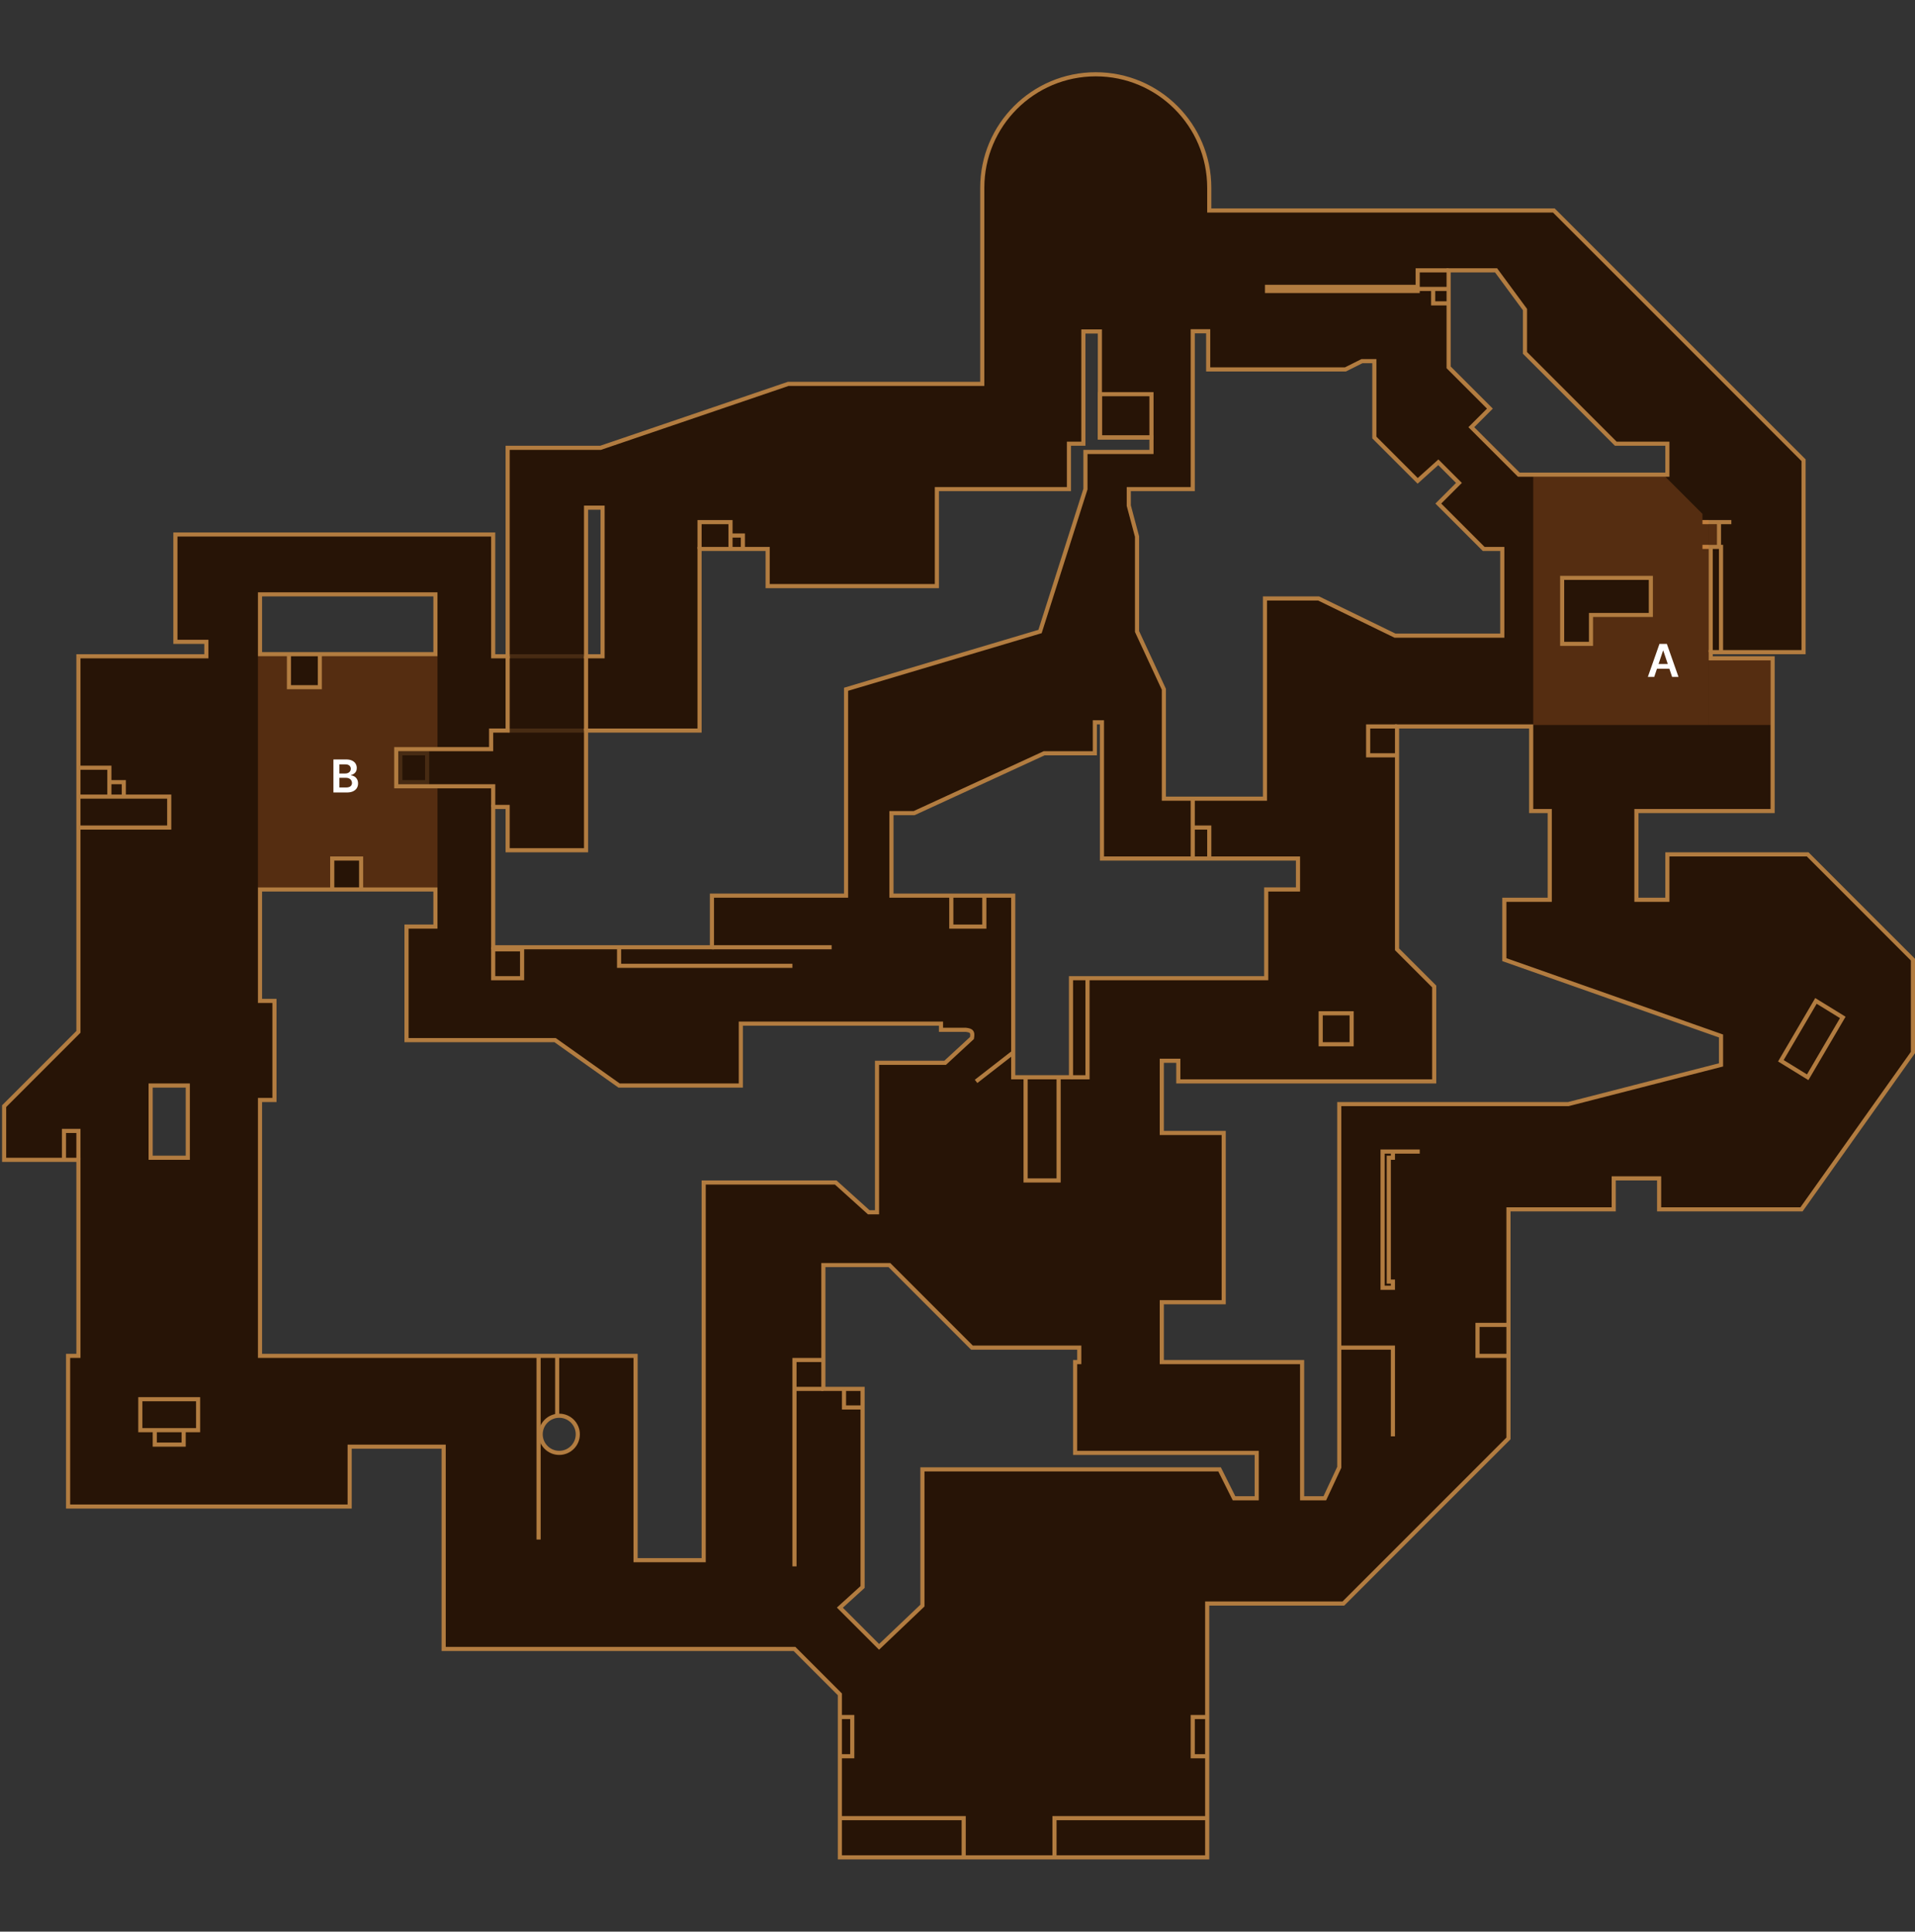 <svg width="464" height="468" viewBox="0 0 464 468" fill="none" xmlns="http://www.w3.org/2000/svg">
<rect x="0" y="0" width="464" height="468" fill="#333333" stroke="none"/>
<path fill-rule="evenodd" clip-rule="evenodd" d="M107.5 399.5V350.5H84.72V365H16.5V328.5H19V281H1V268L19 250V159H50V155.5H42.5V129.5H119.5V159H123V108.5H145.5L191 93H238V45.5C238 30.312 250.312 18 265.5 18C280.688 18 293 30.312 293 45.5V51H376.5L437 111.5V158H414.5V159.5H429.5V196.5H396.5V218H404V207H438L463.5 232.5V255L436.5 293H402V285.5H391V293H365.5V348.5L325.5 388.5H292.5V450H203.5V410.5L192.5 399.5H107.5ZM361 99L356.5 103.5L368 115H404V107.5H391.5L369.5 85.5V75L362.5 65.5H351V89L361 99ZM281.5 330V315.5H296.5V274.5H281.5V257H285.5V262H347.5V239L338.5 230V176H371V196.5H375.5V218H364.5V232.5L417 251V258L380 267.5H324.5V355.5L321 363H315.5V330H281.5ZM282 182V193.5H306.5V145H319.5L338 154H364V133H359.5L348.5 122L353.5 117L348.5 112L343.5 116.5L333 106V87.5H330L326 89.5H292.741V80.256H289V118.5H273.5V122.5L275.5 130V153L282 167V182ZM203.5 389.5L213 399L223.5 389V356H295.5L299 363H304.5V352H260.5V330H261.5V326.5H235.5L215.5 306.5H199.5V336.5H209V384.5L203.5 389.5ZM216 217V197H221.5L253 182.5H265.278V175H267V208H314.5V215.5H306.799V237H259.5V261H245.5V217H216ZM142 123H146V159H142V123ZM63 144V158.5H105.5V144H63ZM119.5 195.5V229.5H172.5V217H205V167L252 153L263 118.5V109.5H279V106H266.5V80.306H262.5V107.5H259V118.5H227V142H186V133H169.5V177H142V206H123V195.5H119.5ZM66.5 266.5H63V328.5H154V378H170.5V286.5H202.5L210.5 293.716H212.5V257.5H229L235.5 251.5C235.795 249.976 235.339 249.646 234 249.5H228V248H179.5V263H164.5H150L134.5 252H98.5V224.5H105.5V215.5H75.5H63V238.5V242.5H66.5V266.5ZM36.5 263H45.5V280.5H36.5V263ZM140 347.5C140 349.985 137.985 352 135.5 352C133.015 352 131 349.985 131 347.5C131 345.015 133.015 343 135.5 343C137.985 343 140 345.015 140 347.5Z" fill="#271406"/>
<path d="M107.5 350.5H108V350H107.5V350.5ZM107.5 399.5H107V400H107.5V399.5ZM84.72 350.5V350H84.22V350.5H84.72ZM84.72 365V365.5H85.22V365H84.72ZM16.5 365H16V365.5H16.5V365ZM16.5 328.5V328H16V328.5H16.5ZM19 328.5V329H19.5V328.5H19ZM19 281H19.5V280.5H19V281ZM1 281H0.5V281.5H1V281ZM1 268L0.646 267.646L0.5 267.793V268H1ZM19 250L19.354 250.354L19.5 250.207V250H19ZM19 159V158.5H18.5V159H19ZM50 159V159.5H50.5V159H50ZM50 155.5H50.5V155H50V155.5ZM42.5 155.5H42V156H42.5V155.5ZM42.5 129.5V129H42V129.5H42.5ZM119.5 129.5H120V129H119.5V129.5ZM119.5 159H119V159.5H119.5V159ZM123 159V159.5H123.5V159H123ZM123 108.5V108H122.5V108.5H123ZM145.5 108.5V109H145.583L145.661 108.973L145.5 108.5ZM191 93V92.5H190.917L190.839 92.527L191 93ZM238 93V93.5H238.5V93H238ZM293 51H292.5V51.5H293V51ZM376.5 51L376.854 50.646L376.707 50.5H376.5V51ZM437 111.5H437.5V111.293L437.354 111.146L437 111.5ZM437 158V158.5H437.5V158H437ZM414.5 158V157.5H414V158H414.5ZM414.5 159.5H414V160H414.5V159.5ZM429.5 159.5H430V159H429.5V159.5ZM429.5 196.5V197H430V196.5H429.5ZM396.5 196.5V196H396V196.5H396.5ZM396.5 218H396V218.5H396.5V218ZM404 218V218.5H404.5V218H404ZM404 207V206.5H403.5V207H404ZM438 207L438.354 206.646L438.207 206.5H438V207ZM463.5 232.5H464V232.293L463.854 232.146L463.5 232.5ZM463.5 255L463.908 255.29L464 255.16V255H463.5ZM436.5 293V293.5H436.758L436.908 293.29L436.5 293ZM402 293H401.5V293.5H402V293ZM402 285.5H402.5V285H402V285.5ZM391 285.5V285H390.5V285.5H391ZM391 293V293.5H391.5V293H391ZM365.5 293V292.5H365V293H365.5ZM365.5 348.5L365.854 348.854L366 348.707V348.5H365.5ZM325.5 388.5V389H325.707L325.854 388.854L325.5 388.5ZM292.5 388.5V388H292V388.5H292.5ZM292.5 450V450.5H293V450H292.5ZM203.5 450H203V450.5H203.5V450ZM203.5 410.5H204V410.293L203.854 410.146L203.5 410.5ZM192.5 399.5L192.854 399.146L192.707 399H192.5V399.5ZM356.5 103.5L356.146 103.146L355.793 103.5L356.146 103.854L356.5 103.5ZM361 99L361.354 99.354L361.707 99L361.354 98.646L361 99ZM368 115L367.646 115.354L367.793 115.5H368V115ZM404 115V115.5H404.5V115H404ZM404 107.5H404.5V107H404V107.5ZM391.5 107.5L391.146 107.854L391.293 108H391.5V107.5ZM369.5 85.5H369V85.707L369.146 85.854L369.5 85.5ZM369.5 75H370V74.836L369.903 74.703L369.5 75ZM362.5 65.5L362.903 65.203L362.753 65H362.5V65.5ZM351 65.5V65H350.5V65.5H351ZM351 89H350.5V89.207L350.646 89.354L351 89ZM281.5 315.5V315H281V315.5H281.5ZM281.5 330H281V330.5H281.5V330ZM296.5 315.5V316H297V315.5H296.5ZM296.5 274.5H297V274H296.5V274.5ZM281.5 274.5H281V275H281.5V274.5ZM281.5 257V256.5H281V257H281.5ZM285.5 257H286V256.5H285.5V257ZM285.5 262H285V262.5H285.5V262ZM347.5 262V262.5H348V262H347.5ZM347.5 239H348V238.793L347.854 238.646L347.5 239ZM338.5 230H338V230.207L338.146 230.354L338.5 230ZM338.5 176V175.5H338V176H338.5ZM371 176H371.5V175.5H371V176ZM371 196.5H370.5V197H371V196.5ZM375.5 196.5H376V196H375.5V196.5ZM375.5 218V218.5H376V218H375.5ZM364.5 218V217.5H364V218H364.5ZM364.5 232.5H364V232.854L364.334 232.972L364.5 232.5ZM417 251H417.5V250.646L417.166 250.528L417 251ZM417 258L417.124 258.484L417.5 258.388V258H417ZM380 267.5V268H380.063L380.124 267.984L380 267.5ZM324.5 267.5V267H324V267.5H324.5ZM324.5 355.5L324.953 355.711L325 355.611V355.5H324.5ZM321 363V363.5H321.318L321.453 363.211L321 363ZM315.5 363H315V363.5H315.5V363ZM315.5 330H316V329.5H315.5V330ZM282 193.5H281.5V194H282V193.5ZM306.5 193.5V194H307V193.5H306.5ZM306.5 145V144.5H306V145H306.5ZM319.5 145L319.719 144.55L319.615 144.5H319.5V145ZM338 154L337.781 154.45L337.885 154.5H338V154ZM364 154V154.5H364.5V154H364ZM364 133H364.5V132.5H364V133ZM359.5 133L359.146 133.354L359.293 133.5H359.5V133ZM348.5 122L348.146 121.646L347.793 122L348.146 122.354L348.5 122ZM353.5 117L353.854 117.354L354.207 117L353.854 116.646L353.5 117ZM348.5 112L348.854 111.646L348.518 111.311L348.166 111.628L348.5 112ZM343.5 116.5L343.146 116.854L343.482 117.189L343.834 116.872L343.5 116.5ZM333 106H332.5V106.207L332.646 106.354L333 106ZM333 87.5H333.5V87H333V87.5ZM330 87.5V87H329.882L329.776 87.053L330 87.5ZM326 89.5V90H326.118L326.224 89.947L326 89.5ZM292.741 89.5H292.241V90H292.741V89.5ZM292.741 80.256H293.241V79.756H292.741V80.256ZM289 80.256V79.756H288.5V80.256H289ZM289 118.5V119H289.5V118.5H289ZM273.5 118.5V118H273V118.5H273.5ZM273.5 122.5H273V122.566L273.017 122.629L273.5 122.5ZM275.5 130H276V129.934L275.983 129.871L275.5 130ZM275.5 153H275V153.11L275.047 153.211L275.5 153ZM282 167H282.5V166.89L282.453 166.789L282 167ZM213 399L212.646 399.354L212.991 399.699L213.345 399.362L213 399ZM203.5 389.5L203.164 389.13L202.776 389.483L203.146 389.854L203.5 389.5ZM223.5 389L223.845 389.362L224 389.214V389H223.5ZM223.5 356V355.5H223V356H223.5ZM295.5 356L295.947 355.776L295.809 355.5H295.5V356ZM299 363L298.553 363.224L298.691 363.5H299V363ZM304.5 363V363.5H305V363H304.5ZM304.5 352H305V351.5H304.5V352ZM260.5 352H260V352.5H260.5V352ZM260.5 330V329.5H260V330H260.5ZM261.5 330V330.5H262V330H261.5ZM261.5 326.5H262V326H261.5V326.5ZM235.5 326.5L235.146 326.854L235.293 327H235.5V326.5ZM215.5 306.5L215.854 306.146L215.707 306H215.5V306.5ZM199.5 306.5V306H199V306.5H199.5ZM199.5 336.5H199V337H199.5V336.5ZM209 336.5H209.5V336H209V336.5ZM209 384.5L209.336 384.87L209.5 384.721V384.5H209ZM216 197V196.5H215.5V197H216ZM216 217H215.5V217.5H216V217ZM221.5 197V197.5H221.61L221.709 197.454L221.5 197ZM253 182.5V182H252.89L252.791 182.046L253 182.5ZM265.278 182.5V183H265.778V182.5H265.278ZM265.278 175V174.5H264.778V175H265.278ZM267 175H267.5V174.5H267V175ZM267 208H266.5V208.5H267V208ZM314.5 208H315V207.5H314.5V208ZM314.5 215.5V216H315V215.5H314.5ZM306.799 215.5V215H306.299V215.5H306.799ZM306.799 237V237.5H307.299V237H306.799ZM259.5 237V236.5H259V237H259.5ZM259.5 261V261.5H260V261H259.5ZM245.5 261H245V261.5H245.5V261ZM245.5 217H246V216.5H245.5V217ZM146 123H146.5V122.5H146V123ZM142 123V122.5H141.5V123H142ZM146 159V159.5H146.5V159H146ZM142 159H141.5V159.5H142V159ZM63 158.5H62.5V159H63V158.5ZM63 144V143.5H62.5V144H63ZM105.5 158.5V159H106V158.5H105.5ZM105.5 144H106V143.5H105.5V144ZM119.5 229.5H119V230H119.5V229.5ZM119.5 195.5V195H119V195.5H119.5ZM172.5 229.5V230H173V229.5H172.5ZM172.5 217V216.5H172V217H172.5ZM205 217V217.5H205.5V217H205ZM205 167L204.857 166.521L204.5 166.627V167H205ZM252 153L252.143 153.479L252.396 153.404L252.476 153.152L252 153ZM263 118.5L263.476 118.652L263.5 118.578V118.5H263ZM263 109.5V109H262.5V109.5H263ZM279 109.5V110H279.5V109.5H279ZM279 106H279.5V105.5H279V106ZM266.5 106H266V106.5H266.5V106ZM266.5 80.306H267V79.806H266.5V80.306ZM262.5 80.306V79.806H262V80.306H262.5ZM262.5 107.5V108H263V107.5H262.5ZM259 107.5V107H258.5V107.5H259ZM259 118.5V119H259.5V118.5H259ZM227 118.5V118H226.5V118.5H227ZM227 142V142.5H227.5V142H227ZM186 142H185.5V142.5H186V142ZM186 133H186.5V132.5H186V133ZM169.5 133V132.5H169V133H169.5ZM169.5 177V177.5H170V177H169.5ZM142 177V176.5H141.5V177H142ZM142 206V206.5H142.5V206H142ZM123 206H122.5V206.5H123V206ZM123 195.5H123.5V195H123V195.5ZM63 266.5V266H62.5V266.5H63ZM66.5 266.5V267H67V266.5H66.5ZM63 328.5H62.5V329H63V328.5ZM154 328.5H154.5V328H154V328.5ZM154 378H153.5V378.5H154V378ZM170.5 378V378.5H171V378H170.5ZM170.5 286.5V286H170V286.5H170.5ZM202.5 286.5L202.835 286.129L202.692 286H202.5V286.5ZM210.5 293.716L210.165 294.087L210.308 294.216H210.5V293.716ZM212.5 293.716V294.216H213V293.716H212.5ZM212.5 257.5V257H212V257.5H212.5ZM229 257.5V258H229.195L229.339 257.867L229 257.5ZM235.5 251.5L235.839 251.867L235.96 251.756L235.991 251.595L235.5 251.5ZM234 249.5L234.054 249.003L234.027 249H234V249.5ZM228 249.5H227.5V250H228V249.5ZM228 248H228.5V247.5H228V248ZM179.5 248V247.5H179V248H179.5ZM179.5 263V263.5H180V263H179.5ZM150 263L149.711 263.408L149.841 263.5H150V263ZM134.5 252L134.789 251.592L134.659 251.5H134.5V252ZM98.5 252H98V252.5H98.5V252ZM98.5 224.5V224H98V224.5H98.5ZM105.5 224.5V225H106V224.5H105.5ZM105.5 215.5H106V215H105.5V215.5ZM63 215.5V215H62.5V215.5H63ZM63 242.5H62.5V243H63V242.5ZM66.5 242.5H67V242H66.5V242.5ZM45.5 263H46V262.5H45.5V263ZM36.5 263V262.5H36V263H36.5ZM45.5 280.5V281H46V280.5H45.5ZM36.5 280.5H36V281H36.5V280.5ZM107 350.5V399.5H108V350.5H107ZM84.72 351H107.5V350H84.72V351ZM85.22 365V350.5H84.22V365H85.22ZM16.5 365.5H84.72V364.5H16.5V365.5ZM16 328.5V365H17V328.5H16ZM19 328H16.5V329H19V328ZM18.5 281V328.5H19.5V281H18.5ZM1 281.5H19V280.5H1V281.5ZM0.5 268V281H1.5V268H0.5ZM18.646 249.646L0.646 267.646L1.354 268.354L19.354 250.354L18.646 249.646ZM18.5 159V250H19.5V159H18.5ZM50 158.5H19V159.5H50V158.5ZM49.5 155.5V159H50.5V155.5H49.5ZM42.5 156H50V155H42.5V156ZM42 129.5V155.5H43V129.5H42ZM119.5 129H42.5V130H119.5V129ZM120 159V129.5H119V159H120ZM123 158.5H119.5V159.5H123V158.5ZM122.5 108.5V159H123.5V108.5H122.5ZM145.5 108H123V109H145.5V108ZM190.839 92.527L145.339 108.027L145.661 108.973L191.161 93.473L190.839 92.527ZM238 92.5H191V93.5H238V92.5ZM237.5 45.5V93H238.5V45.5H237.5ZM265.5 17.5C250.036 17.5 237.5 30.036 237.5 45.5H238.5C238.5 30.588 250.588 18.5 265.5 18.5V17.5ZM293.5 45.5C293.5 30.036 280.964 17.5 265.5 17.5V18.5C280.412 18.5 292.5 30.588 292.5 45.5H293.5ZM293.5 51V45.5H292.5V51H293.5ZM376.5 50.5H293V51.5H376.5V50.5ZM437.354 111.146L376.854 50.646L376.146 51.354L436.646 111.854L437.354 111.146ZM437.5 158V111.5H436.5V158H437.5ZM414.5 158.5H437V157.5H414.5V158.5ZM415 159.5V158H414V159.5H415ZM429.5 159H414.5V160H429.5V159ZM430 196.5V159.5H429V196.5H430ZM396.5 197H429.5V196H396.5V197ZM397 218V196.5H396V218H397ZM404 217.5H396.5V218.5H404V217.5ZM403.5 207V218H404.5V207H403.5ZM438 206.5H404V207.5H438V206.5ZM463.854 232.146L438.354 206.646L437.646 207.354L463.146 232.854L463.854 232.146ZM464 255V232.5H463V255H464ZM436.908 293.29L463.908 255.29L463.092 254.71L436.092 292.71L436.908 293.29ZM402 293.5H436.5V292.5H402V293.5ZM401.5 285.5V293H402.5V285.5H401.5ZM391 286H402V285H391V286ZM391.5 293V285.5H390.5V293H391.5ZM365.5 293.5H391V292.5H365.5V293.5ZM366 348.5V293H365V348.5H366ZM325.854 388.854L365.854 348.854L365.146 348.146L325.146 388.146L325.854 388.854ZM292.5 389H325.5V388H292.5V389ZM293 450V388.5H292V450H293ZM203.5 450.5H292.5V449.5H203.5V450.5ZM203 410.5V450H204V410.5H203ZM192.146 399.854L203.146 410.854L203.854 410.146L192.854 399.146L192.146 399.854ZM107.5 400H192.5V399H107.5V400ZM356.854 103.854L361.354 99.354L360.646 98.646L356.146 103.146L356.854 103.854ZM368.354 114.646L356.854 103.146L356.146 103.854L367.646 115.354L368.354 114.646ZM404 114.5H368V115.5H404V114.5ZM403.5 107.5V115H404.5V107.5H403.5ZM391.5 108H404V107H391.5V108ZM369.146 85.854L391.146 107.854L391.854 107.146L369.854 85.146L369.146 85.854ZM369 75V85.5H370V75H369ZM362.097 65.797L369.097 75.297L369.903 74.703L362.903 65.203L362.097 65.797ZM351 66H362.5V65H351V66ZM351.5 89V65.5H350.5V89H351.5ZM361.354 98.646L351.354 88.646L350.646 89.354L360.646 99.354L361.354 98.646ZM281 315.5V330H282V315.5H281ZM296.5 315H281.5V316H296.5V315ZM296 274.5V315.5H297V274.5H296ZM281.5 275H296.5V274H281.5V275ZM281 257V274.5H282V257H281ZM285.5 256.5H281.5V257.5H285.5V256.5ZM286 262V257H285V262H286ZM347.5 261.5H285.5V262.5H347.5V261.5ZM347 239V262H348V239H347ZM338.146 230.354L347.146 239.354L347.854 238.646L338.854 229.646L338.146 230.354ZM338 176V230H339V176H338ZM371 175.5H338.5V176.5H371V175.5ZM371.5 196.5V176H370.5V196.5H371.5ZM375.5 196H371V197H375.5V196ZM376 218V196.5H375V218H376ZM364.5 218.5H375.5V217.5H364.5V218.5ZM365 232.5V218H364V232.5H365ZM417.166 250.528L364.666 232.028L364.334 232.972L416.834 251.472L417.166 250.528ZM417.5 258V251H416.5V258H417.5ZM380.124 267.984L417.124 258.484L416.876 257.516L379.876 267.016L380.124 267.984ZM324.5 268H380V267H324.5V268ZM325 355.5V267.5H324V355.5H325ZM321.453 363.211L324.953 355.711L324.047 355.289L320.547 362.789L321.453 363.211ZM315.5 363.5H321V362.5H315.5V363.5ZM315 330V363H316V330H315ZM281.5 330.5H315.5V329.5H281.5V330.5ZM282.5 193.5V182H281.5V193.5H282.5ZM306.5 193H282V194H306.5V193ZM306 145V193.5H307V145H306ZM319.5 144.5H306.5V145.5H319.5V144.5ZM338.219 153.55L319.719 144.55L319.281 145.45L337.781 154.45L338.219 153.55ZM364 153.5H338V154.5H364V153.5ZM363.5 133V154H364.5V133H363.5ZM359.5 133.5H364V132.5H359.5V133.5ZM348.146 122.354L359.146 133.354L359.854 132.646L348.854 121.646L348.146 122.354ZM353.146 116.646L348.146 121.646L348.854 122.354L353.854 117.354L353.146 116.646ZM348.146 112.354L353.146 117.354L353.854 116.646L348.854 111.646L348.146 112.354ZM343.834 116.872L348.834 112.372L348.166 111.628L343.166 116.128L343.834 116.872ZM332.646 106.354L343.146 116.854L343.854 116.146L333.354 105.646L332.646 106.354ZM332.5 87.5V106H333.5V87.5H332.5ZM330 88H333V87H330V88ZM326.224 89.947L330.224 87.947L329.776 87.053L325.776 89.053L326.224 89.947ZM292.741 90H326V89H292.741V90ZM292.241 80.256V89.5H293.241V80.256H292.241ZM289 80.756H292.741V79.756H289V80.756ZM289.5 118.5V80.256H288.5V118.5H289.5ZM273.5 119H289V118H273.5V119ZM274 122.5V118.5H273V122.5H274ZM275.983 129.871L273.983 122.371L273.017 122.629L275.017 130.129L275.983 129.871ZM276 153V130H275V153H276ZM282.453 166.789L275.953 152.789L275.047 153.211L281.547 167.211L282.453 166.789ZM282.5 182V167H281.5V182H282.5ZM213.354 398.646L203.854 389.146L203.146 389.854L212.646 399.354L213.354 398.646ZM223.155 388.638L212.655 398.638L213.345 399.362L223.845 389.362L223.155 388.638ZM223 356V389H224V356H223ZM295.5 355.5H223.5V356.5H295.5V355.5ZM299.447 362.776L295.947 355.776L295.053 356.224L298.553 363.224L299.447 362.776ZM304.5 362.5H299V363.5H304.5V362.5ZM304 352V363H305V352H304ZM260.5 352.5H304.5V351.5H260.5V352.5ZM260 330V352H261V330H260ZM261.5 329.5H260.5V330.5H261.5V329.5ZM261 326.5V330H262V326.5H261ZM235.5 327H261.5V326H235.5V327ZM215.146 306.854L235.146 326.854L235.854 326.146L215.854 306.146L215.146 306.854ZM199.5 307H215.5V306H199.5V307ZM200 336.5V306.5H199V336.5H200ZM209 336H199.5V337H209V336ZM209.5 384.5V336.5H208.5V384.5H209.5ZM203.836 389.87L209.336 384.87L208.664 384.13L203.164 389.13L203.836 389.87ZM215.5 197V217H216.5V197H215.5ZM221.5 196.5H216V197.5H221.5V196.5ZM252.791 182.046L221.291 196.546L221.709 197.454L253.209 182.954L252.791 182.046ZM265.278 182H253V183H265.278V182ZM264.778 175V182.5H265.778V175H264.778ZM267 174.5H265.278V175.5H267V174.5ZM267.5 208V175H266.5V208H267.5ZM314.5 207.5H267V208.5H314.5V207.5ZM315 215.5V208H314V215.5H315ZM306.799 216H314.5V215H306.799V216ZM307.299 237V215.5H306.299V237H307.299ZM259.5 237.5H306.799V236.5H259.5V237.5ZM260 261V237H259V261H260ZM245.5 261.5H259.5V260.5H245.5V261.5ZM245 217V261H246V217H245ZM216 217.5H245.5V216.5H216V217.5ZM146 122.5H142V123.5H146V122.5ZM146.5 159V123H145.5V159H146.5ZM142 159.5H146V158.5H142V159.5ZM141.5 123V159H142.5V123H141.5ZM63.5 158.5V144H62.5V158.5H63.5ZM105.5 158H63V159H105.5V158ZM105 144V158.5H106V144H105ZM63 144.5H105.5V143.5H63V144.5ZM120 229.5V195.5H119V229.5H120ZM172.5 229H119.5V230H172.5V229ZM172 217V229.5H173V217H172ZM205 216.5H172.5V217.5H205V216.5ZM204.5 167V217H205.5V167H204.5ZM251.857 152.521L204.857 166.521L205.143 167.479L252.143 153.479L251.857 152.521ZM262.524 118.348L251.524 152.848L252.476 153.152L263.476 118.652L262.524 118.348ZM262.5 109.5V118.5H263.5V109.5H262.5ZM279 109H263V110H279V109ZM278.5 106V109.5H279.5V106H278.5ZM266.5 106.5H279V105.5H266.5V106.5ZM266 80.306V106H267V80.306H266ZM262.5 80.806H266.5V79.806H262.5V80.806ZM263 107.5V80.306H262V107.5H263ZM259 108H262.5V107H259V108ZM259.5 118.5V107.5H258.5V118.5H259.5ZM227 119H259V118H227V119ZM227.5 142V118.5H226.5V142H227.5ZM186 142.5H227V141.5H186V142.5ZM185.5 133V142H186.5V133H185.5ZM169.5 133.5H186V132.5H169.5V133.5ZM170 177V133H169V177H170ZM142 177.5H169.5V176.5H142V177.5ZM142.5 206V177H141.5V206H142.5ZM123 206.5H142V205.5H123V206.5ZM122.5 195.5V206H123.5V195.5H122.5ZM119.5 196H123V195H119.5V196ZM63 267H66.5V266H63V267ZM63.5 328.5V266.5H62.5V328.5H63.5ZM154 328H63V329H154V328ZM154.5 378V328.5H153.5V378H154.5ZM170.5 377.5H154V378.5H170.5V377.5ZM170 286.5V378H171V286.5H170ZM202.5 286H170.5V287H202.5V286ZM210.835 293.344L202.835 286.129L202.165 286.871L210.165 294.087L210.835 293.344ZM212.5 293.216H210.5V294.216H212.5V293.216ZM212 257.5V293.716H213V257.5H212ZM229 257H212.5V258H229V257ZM235.161 251.133L228.661 257.133L229.339 257.867L235.839 251.867L235.161 251.133ZM233.946 249.997C234.269 250.032 234.507 250.076 234.683 250.134C234.855 250.191 234.936 250.253 234.98 250.305C235.063 250.404 235.155 250.652 235.009 251.405L235.991 251.595C236.14 250.824 236.151 250.145 235.745 249.662C235.545 249.422 235.279 249.279 234.998 249.185C234.721 249.093 234.4 249.041 234.054 249.003L233.946 249.997ZM228 250H234V249H228V250ZM227.5 248V249.5H228.5V248H227.5ZM179.5 248.5H228V247.5H179.5V248.5ZM180 263V248H179V263H180ZM164.5 263.5H179.5V262.5H164.5V263.5ZM150 263.5H164.5V262.5H150V263.5ZM134.211 252.408L149.711 263.408L150.289 262.592L134.789 251.592L134.211 252.408ZM98.5 252.5H134.5V251.5H98.5V252.5ZM98 224.5V252H99V224.5H98ZM105.5 224H98.5V225H105.5V224ZM105 215.5V224.5H106V215.5H105ZM75.5 216H105.5V215H75.5V216ZM63 216H75.5V215H63V216ZM63.5 238.5V215.5H62.5V238.5H63.5ZM63.5 242.5V238.5H62.5V242.5H63.5ZM66.5 242H63V243H66.5V242ZM67 266.5V242.5H66V266.5H67ZM45.5 262.5H36.5V263.5H45.5V262.5ZM46 280.5V263H45V280.5H46ZM36.5 281H45.5V280H36.5V281ZM36 263V280.5H37V263H36ZM135.5 352.5C138.261 352.5 140.5 350.261 140.5 347.5H139.5C139.5 349.709 137.709 351.5 135.5 351.5V352.5ZM130.5 347.5C130.5 350.261 132.739 352.5 135.5 352.5V351.5C133.291 351.5 131.5 349.709 131.5 347.5H130.5ZM135.5 342.5C132.739 342.5 130.5 344.739 130.5 347.5H131.5C131.5 345.291 133.291 343.5 135.5 343.5V342.5ZM140.5 347.5C140.5 344.739 138.261 342.5 135.5 342.5V343.5C137.709 343.5 139.5 345.291 139.5 347.5H140.5Z" fill="#B27C40"/>
<path d="M169.5 133V126.5H177V129.75M177 133V129.75M177 129.75H180V133M123 159V177H119V181.5H96V190.5H119.5V195.5M142 159V177" stroke="#B27C40"/>
<path d="M135 328.5V343M130.5 328.5V373M199.5 329.5H192.5V336.5M192.5 379.5V336.5M199.5 336.5H192.5" stroke="#B27C40"/>
<path d="M204.5 336.5V341H209" stroke="#B27C40"/>
<path d="M230.5 217V224.5H238.5V217" stroke="#B27C40"/>
<path d="M172.5 229.5H201.5" stroke="#B27C40"/>
<path d="M119.5 237V230H126.5V237H119.5Z" stroke="#B27C40"/>
<path d="M15.5 281V274H19V281" stroke="#B27C40"/>
<path d="M37.5 346.5H34V339H48V346.5H44.5M37.5 346.5V350H44.5V346.5M37.5 346.5H44.5" stroke="#B27C40"/>
<path d="M19 193H26.5M19 200.5H41V193H30M26.5 193H30M26.5 193V189.5M19 186H26.5V189.5M30 193V189.5H26.5M70 158.5V166.5H77.5V158.5M80.5 215.5V208H87.5V215.5" stroke="#B27C40"/>
<path d="M150 229.5V234H192" stroke="#B27C40"/>
<path d="M245.5 255L236.5 262" stroke="#B27C40"/>
<path d="M248.5 261V286H256.5V260.812" stroke="#B27C40"/>
<path d="M259.5 261H263.5V237" stroke="#B27C40"/>
<path d="M289 193.5V200.5M289 208V200.5M289 200.5H293V208M320 245.5V253H327.5V245.5H320Z" stroke="#B27C40"/>
<path d="M338.5 176H331.5V183H338.5M279 106C279 105.6 279 98.833 279 95.5H266.5V106H279Z" stroke="#B27C40"/>
<path d="M203.5 440.5H233.5V450M203.5 425.5H206.5V416H203.5M255.5 450V440.5H292.5M292.5 416H289V425.5H292.5M324.5 326.5H337.5V348M365.5 321H358V328.5H365.5M337.5 279V280.5H336.5V310.5H337.5V312H335V279H337.5ZM337.5 279H344M414.5 158V132.5M414.5 132.5H412.5M414.5 132.5H416.5M417 158V132.5H416.5M416.5 132.5C416.5 132.1 416.5 128.333 416.5 126.5M416.5 126.5H419.5M416.5 126.5H412.5M431.5 257L440 242.5L446.5 246.5L438 261L431.5 257ZM378.5 140V156H385.5V149H400V140H378.5Z" stroke="#B27C40"/>
<path d="M351 65.5H343.5V69.5M351 70H347.25M347.25 70H343.5V69.5M347.25 70V73.5H351M344 70.5H307V69.5H343.5" stroke="#B27C40"/>
<path d="M414 160H429V175.647H414V160Z" fill="#F08234" fill-opacity="0.23"/>
<path d="M414 127H416V132H414V127Z" fill="#F08234" fill-opacity="0.23"/>
<path fill-rule="evenodd" clip-rule="evenodd" d="M371.5 115.5H403.5L412.5 124.5V126H414V175.651H371.5V115.5ZM378 139.5H400.5V149.5H386V156.5H378V149.5V139.5Z" fill="#F08234" fill-opacity="0.23"/>
<path d="M400.816 164H399.27L402.086 156H403.875L406.695 164H405.148L403.012 157.641H402.949L400.816 164ZM400.867 160.863H405.086V162.027H400.867V160.863Z" fill="white"/>
<path fill-rule="evenodd" clip-rule="evenodd" d="M69.5 159H62.5V215L80 215V207.5H88V215L106 215V191H95.5V181H106V159H78V167H69.5V159Z" fill="#F08234" fill-opacity="0.23"/>
<path d="M80.789 192V184H83.852C84.43 184 84.91 184.091 85.293 184.273C85.678 184.453 85.966 184.699 86.156 185.012C86.349 185.324 86.445 185.678 86.445 186.074C86.445 186.4 86.383 186.678 86.258 186.91C86.133 187.139 85.965 187.326 85.754 187.469C85.543 187.612 85.307 187.715 85.047 187.777V187.855C85.331 187.871 85.603 187.958 85.863 188.117C86.126 188.273 86.341 188.495 86.508 188.781C86.674 189.068 86.758 189.414 86.758 189.82C86.758 190.234 86.658 190.607 86.457 190.937C86.257 191.266 85.954 191.525 85.551 191.715C85.147 191.905 84.639 192 84.027 192H80.789ZM82.238 190.789H83.797C84.323 190.789 84.702 190.689 84.934 190.488C85.168 190.285 85.285 190.025 85.285 189.707C85.285 189.47 85.227 189.257 85.109 189.066C84.992 188.874 84.826 188.723 84.609 188.613C84.393 188.501 84.135 188.445 83.836 188.445H82.238V190.789ZM82.238 187.402H83.672C83.922 187.402 84.147 187.357 84.348 187.266C84.548 187.172 84.706 187.04 84.82 186.871C84.938 186.699 84.996 186.496 84.996 186.262C84.996 185.952 84.887 185.697 84.668 185.496C84.452 185.296 84.13 185.195 83.703 185.195H82.238V187.402Z" fill="white"/>
<path d="M123 177H142M123 159C123.4 159 135.833 159 142 159M103.5 189.5V182.5H97V189.5H103.5Z" stroke="#B27C40" stroke-opacity="0.23"/>
</svg>
